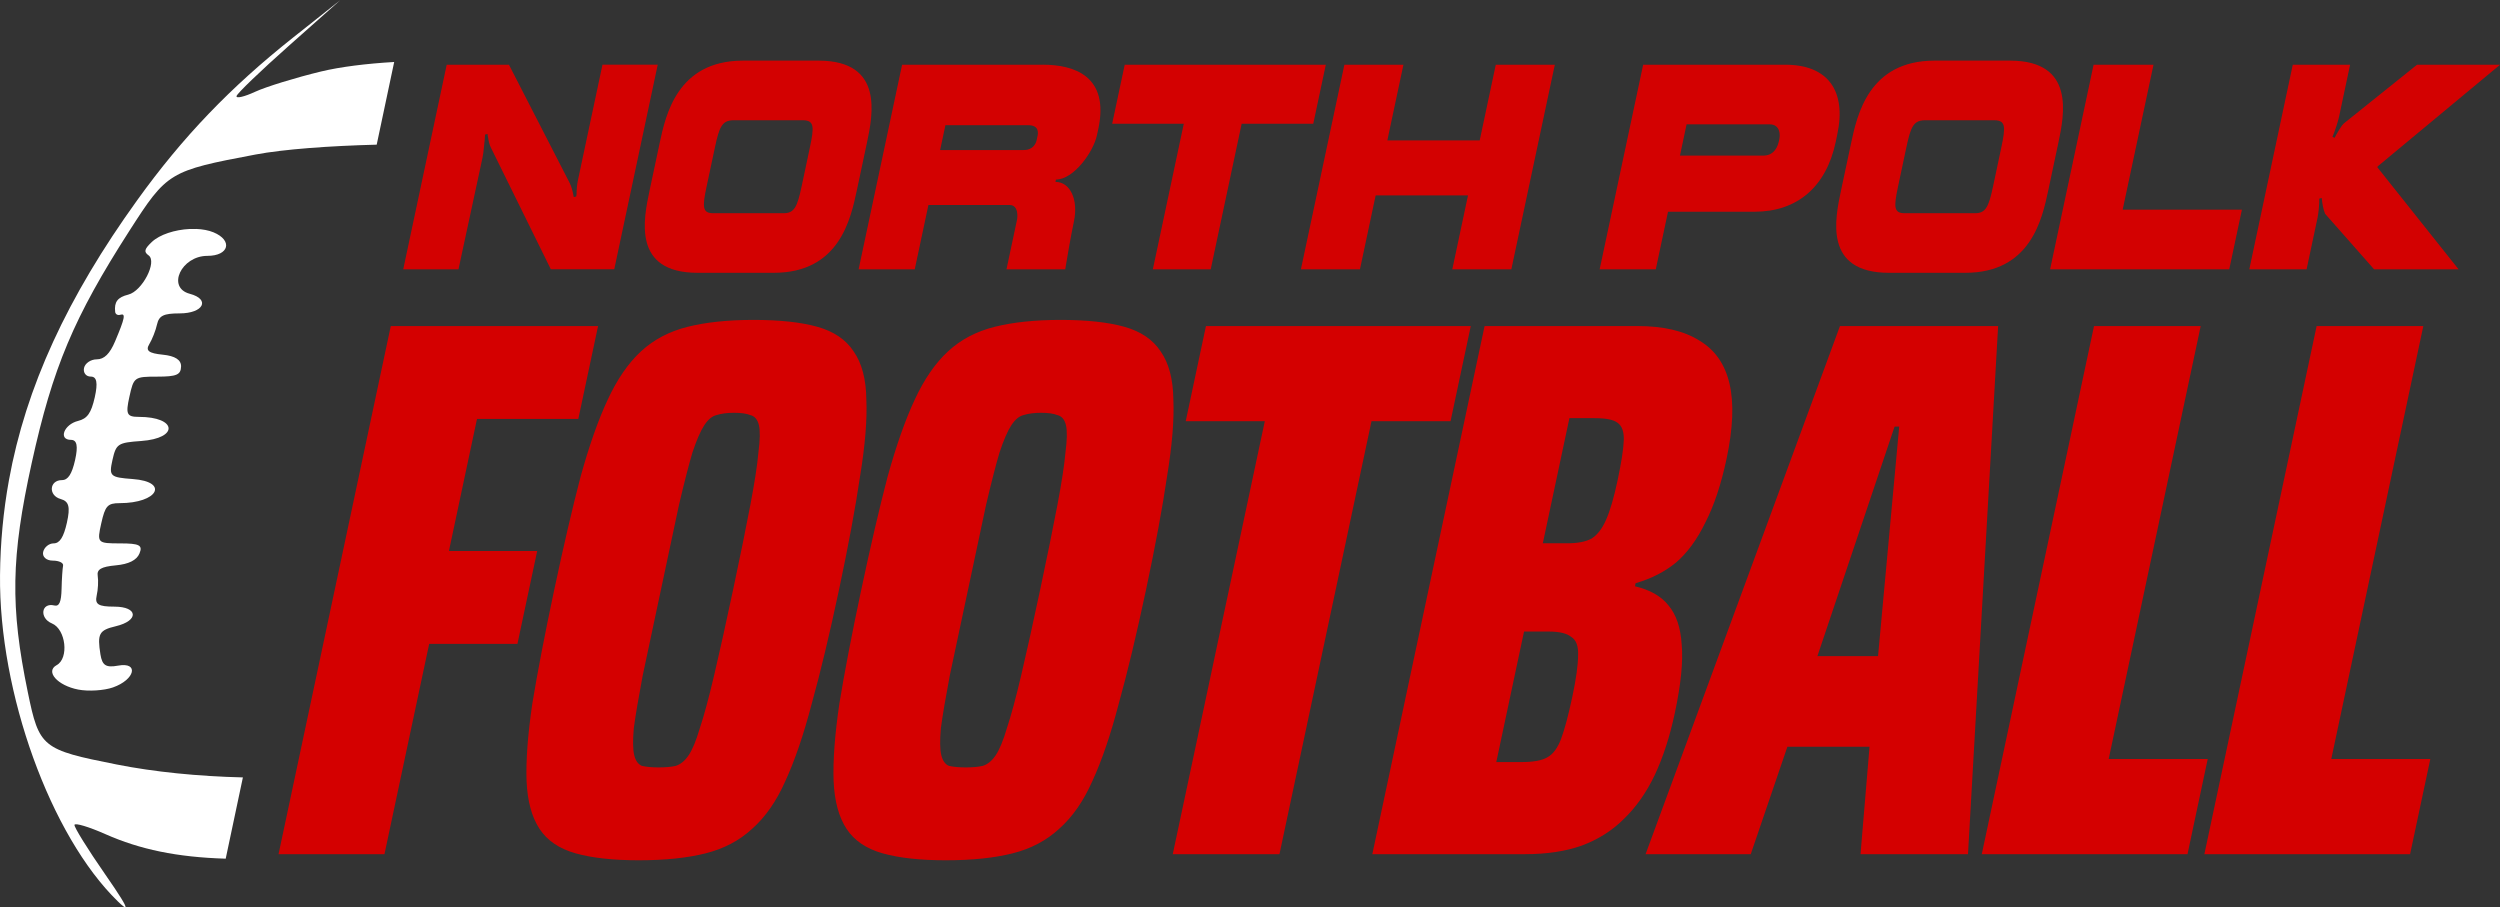 <?xml version="1.0" encoding="UTF-8" standalone="no"?>
<svg
   width="388.585"
   height="141.023"
   viewBox="0 0 102.813 37.312"
   version="1.1"
   id="svg16"
   xml:space="preserve"
   xmlns="http://www.w3.org/2000/svg"
   xmlns:svg="http://www.w3.org/2000/svg"
   xmlns:rdf="http://www.w3.org/1999/02/22-rdf-syntax-ns#"
   xmlns:cc="http://creativecommons.org/ns#"
   xmlns:dc="http://purl.org/dc/elements/1.1/"><rect x="0" y="0" width="102.813" height="37.312" fill="#333333" stroke="none"/><defs
     id="defs10" /><g
     id="layer1"
     transform="translate(2160.44,-7143.661)"><path
       id="path3367"
       style="fill:#d40000;fill-opacity:1;stroke-width:0.38"
       d="m -2129.448,7156.817 c -1.052,0 -1.956,0.095 -2.712,0.284 -0.756,0.189 -1.395,0.526 -1.919,1.01 -0.524,0.484 -0.98,1.147 -1.369,1.988 -0.385,0.821 -0.756,1.873 -1.113,3.157 -0.336,1.284 -0.699,2.841 -1.088,4.672 -0.389,1.831 -0.689,3.388 -0.899,4.672 -0.189,1.284 -0.267,2.347 -0.236,3.189 0.036,0.821 0.213,1.473 0.531,1.957 0.318,0.484 0.815,0.821 1.49,1.01 0.675,0.189 1.539,0.284 2.592,0.284 1.073,0 1.988,-0.094 2.744,-0.284 0.756,-0.189 1.395,-0.526 1.919,-1.01 0.545,-0.484 0.999,-1.136 1.363,-1.957 0.389,-0.842 0.752,-1.905 1.088,-3.189 0.357,-1.284 0.73,-2.841 1.119,-4.672 0.389,-1.831 0.678,-3.388 0.867,-4.672 0.21,-1.284 0.296,-2.336 0.26,-3.157 -0.01,-0.842 -0.185,-1.504 -0.524,-1.988 -0.318,-0.484 -0.815,-0.821 -1.49,-1.01 -0.675,-0.19 -1.55,-0.284 -2.623,-0.284 z m 12.627,0 c -1.052,0 -1.956,0.095 -2.712,0.284 -0.756,0.189 -1.395,0.526 -1.919,1.01 -0.524,0.484 -0.981,1.147 -1.37,1.988 -0.385,0.821 -0.755,1.873 -1.113,3.157 -0.336,1.284 -0.699,2.841 -1.088,4.672 -0.389,1.831 -0.688,3.388 -0.898,4.672 -0.189,1.284 -0.267,2.347 -0.236,3.189 0.036,0.821 0.213,1.473 0.531,1.957 0.318,0.484 0.815,0.821 1.49,1.01 0.675,0.189 1.539,0.284 2.591,0.284 1.073,0 1.988,-0.094 2.744,-0.284 0.756,-0.189 1.395,-0.526 1.919,-1.01 0.545,-0.484 0.999,-1.136 1.363,-1.957 0.389,-0.842 0.752,-1.905 1.088,-3.189 0.357,-1.284 0.73,-2.841 1.119,-4.672 0.389,-1.831 0.678,-3.388 0.867,-4.672 0.21,-1.284 0.296,-2.336 0.26,-3.157 -0.01,-0.842 -0.185,-1.504 -0.524,-1.988 -0.318,-0.484 -0.815,-0.821 -1.49,-1.01 -0.675,-0.19 -1.55,-0.284 -2.623,-0.284 z m -27.548,0.253 -4.616,21.719 h 4.356 l 1.839,-8.65 h 3.63 l 0.812,-3.819 h -3.63 l 1.154,-5.43 h 4.167 l 0.812,-3.82 z m 33.524,0 -0.832,3.914 h 3.252 l -3.785,17.805 h 4.388 l 3.785,-17.805 h 3.251 l 0.832,-3.914 z m 11.459,0 -4.617,21.719 h 6.282 c 0.884,0 1.656,-0.116 2.315,-0.347 0.685,-0.253 1.269,-0.621 1.75,-1.105 0.503,-0.484 0.924,-1.083 1.266,-1.799 0.346,-0.737 0.622,-1.589 0.828,-2.557 0.251,-1.179 0.345,-2.115 0.282,-2.81 -0.042,-0.695 -0.223,-1.231 -0.542,-1.61 -0.298,-0.379 -0.758,-0.642 -1.379,-0.789 l 0.026,-0.127 c 0.651,-0.19 1.205,-0.473 1.665,-0.852 0.464,-0.4 0.865,-0.947 1.202,-1.642 0.358,-0.694 0.649,-1.568 0.873,-2.62 0.268,-1.263 0.309,-2.294 0.121,-3.094 -0.188,-0.8 -0.599,-1.389 -1.234,-1.767 -0.63,-0.4 -1.482,-0.6 -2.555,-0.6 z m 14.615,0 -7.994,21.719 h 4.325 l 1.507,-4.419 h 3.378 l -0.371,4.419 h 4.42 l 1.239,-21.719 z m 10.448,0 -4.616,21.719 h 8.46 l 0.832,-3.914 h -4.073 l 3.784,-17.804 z m 9.155,0 -4.617,21.719 h 8.46 l 0.832,-3.914 h -4.073 l 3.785,-17.804 z m -65.091,3.567 h 5e-4 5e-4 c 0.294,0 0.519,0.031 0.673,0.094 0.18,0.042 0.298,0.179 0.354,0.411 0.056,0.232 0.049,0.61 -0.02,1.136 -0.044,0.505 -0.154,1.221 -0.33,2.147 -0.176,0.926 -0.413,2.094 -0.713,3.504 -0.3,1.41 -0.559,2.578 -0.777,3.504 -0.218,0.926 -0.414,1.652 -0.589,2.178 -0.149,0.505 -0.301,0.873 -0.456,1.105 -0.154,0.232 -0.333,0.379 -0.536,0.442 -0.177,0.042 -0.413,0.063 -0.708,0.063 -0.274,0 -0.501,-0.021 -0.681,-0.063 -0.155,-0.063 -0.261,-0.21 -0.317,-0.442 -0.056,-0.232 -0.061,-0.6 -0.017,-1.105 0.069,-0.526 0.193,-1.252 0.368,-2.178 l 0.745,-3.504 0.745,-3.504 c 0.218,-0.926 0.401,-1.641 0.551,-2.147 0.175,-0.526 0.34,-0.904 0.494,-1.136 0.154,-0.232 0.32,-0.369 0.498,-0.411 0.203,-0.063 0.441,-0.094 0.714,-0.094 z m 12.627,0 h 5e-4 c 0.294,0 0.519,0.031 0.674,0.094 0.18,0.042 0.298,0.179 0.354,0.411 0.056,0.232 0.049,0.61 -0.02,1.136 -0.045,0.505 -0.154,1.221 -0.33,2.147 -0.176,0.926 -0.413,2.094 -0.713,3.504 -0.3,1.41 -0.559,2.578 -0.777,3.504 -0.218,0.926 -0.414,1.652 -0.589,2.178 -0.149,0.505 -0.301,0.873 -0.456,1.105 -0.154,0.232 -0.333,0.379 -0.536,0.442 -0.177,0.042 -0.413,0.063 -0.708,0.063 -0.274,0 -0.501,-0.021 -0.681,-0.063 -0.155,-0.063 -0.26,-0.21 -0.316,-0.442 -0.056,-0.232 -0.061,-0.6 -0.017,-1.105 0.069,-0.526 0.193,-1.252 0.368,-2.178 l 0.745,-3.504 0.745,-3.504 c 0.218,-0.926 0.401,-1.641 0.551,-2.147 0.175,-0.526 0.339,-0.904 0.493,-1.136 0.154,-0.232 0.321,-0.369 0.498,-0.411 0.203,-0.063 0.441,-0.094 0.714,-0.094 z m 21.734,0.221 h 1.042 c 0.463,0 0.775,0.063 0.938,0.19 0.184,0.126 0.269,0.368 0.256,0.726 -0.013,0.358 -0.098,0.905 -0.254,1.641 -0.148,0.695 -0.303,1.231 -0.468,1.61 -0.165,0.379 -0.368,0.642 -0.61,0.789 -0.237,0.126 -0.566,0.19 -0.987,0.19 h -1.011 z m 13.373,0.347 h 0.19 l -0.87,9.439 h -2.494 z m -15.239,8.428 h 1.01 c 0.442,0 0.752,0.074 0.931,0.221 0.205,0.126 0.299,0.379 0.282,0.758 0,0.379 -0.076,0.947 -0.237,1.705 -0.161,0.758 -0.315,1.336 -0.464,1.736 -0.144,0.379 -0.334,0.631 -0.571,0.758 -0.216,0.126 -0.567,0.19 -1.051,0.19 h -1.041 z" /><path
       id="path3359"
       style="fill:#d30101;fill-opacity:1;stroke-width:0.38"
       d="m -2129.899,7146.154 c -2.683,0.012 -3.165,2.224 -3.415,3.402 l -0.411,1.935 c -0.25,1.178 -0.72,3.389 1.972,3.389 h 3.137 c 2.692,0 3.162,-2.211 3.413,-3.389 l 0.411,-1.935 c 0.25,-1.178 0.709,-3.39 -1.969,-3.402 z m 48.999,0 c -2.683,0.012 -3.165,2.224 -3.415,3.402 l -0.412,1.935 c -0.25,1.178 -0.72,3.389 1.972,3.389 h 3.137 c 2.692,0 3.162,-2.211 3.413,-3.389 l 0.411,-1.935 c 0.25,-1.178 0.708,-3.39 -1.969,-3.402 z m -58.61,0.168 -2.559,5e-4 -1.788,8.414 h 2.272 l 0.986,-4.58 c 0.028,-0.132 0.049,-0.289 0.061,-0.457 0.024,-0.168 0.036,-0.337 0.047,-0.505 l 0.101,-0.024 c 0,0.048 0.013,0.108 0.026,0.156 0.022,0.18 0.066,0.313 0.108,0.397 l 2.469,5.012 h 2.608 l 1.788,-8.414 h -2.272 l -1.009,4.748 c -0.036,0.168 -0.056,0.372 -0.059,0.612 l -0.013,0.06 -0.101,0.024 c -0.043,-0.252 -0.098,-0.445 -0.166,-0.577 z m 21.952,0 -5.783,5e-4 -1.788,8.414 h 2.308 l 0.562,-2.644 h 3.341 c 0.397,0 0.313,0.565 0.307,0.589 l -0.437,2.055 h 2.416 c 0.086,-0.517 0.223,-1.335 0.356,-1.96 0.194,-0.913 -0.157,-1.635 -0.758,-1.635 l 0.02,-0.096 c 0.721,0 1.536,-1.118 1.687,-1.827 l 0.057,-0.264 c 0.46,-2.163 -0.991,-2.633 -2.289,-2.633 z m 53.766,0 -2.357,5e-4 -1.788,8.414 h 2.356 l 0.447,-2.104 c 0.051,-0.24 0.077,-0.589 0.075,-0.805 l 0.101,-0.024 c 0.019,0.192 0.057,0.469 0.138,0.649 l 2.015,2.284 h 3.474 l -3.339,-4.195 0.01,-0.036 5.036,-4.183 h -3.414 l -3.013,2.416 c -0.122,0.12 -0.296,0.433 -0.378,0.589 l -0.089,-0.037 c 0.097,-0.228 0.229,-0.625 0.272,-0.829 z m -50.394,5e-4 -0.516,2.428 h 2.945 l -1.272,5.986 h 2.38 l 1.272,-5.986 h 2.945 l 0.516,-2.428 z m 9.034,0 -1.788,8.414 h 2.428 l 0.646,-3.041 h 3.798 l -0.646,3.041 h 2.428 l 1.788,-8.414 h -2.428 l -0.661,3.113 h -3.799 l 0.662,-3.113 z m 12.287,0 -1.789,8.414 h 2.308 l 0.503,-2.368 h 3.558 c 1.755,0 2.946,-1.022 3.337,-2.861 l 0.068,-0.325 c 0.383,-1.803 -0.403,-2.86 -2.134,-2.86 z m 18.524,0 -1.788,8.414 h 7.367 l 0.521,-2.453 h -4.904 l 1.268,-5.961 z m -55.957,2.284 h 2.897 c 0.442,0.012 0.449,0.265 0.27,1.106 l -0.347,1.635 c -0.176,0.829 -0.302,1.082 -0.735,1.082 h -2.896 c -0.445,0 -0.452,-0.253 -0.276,-1.082 l 0.348,-1.635 c 0.176,-0.829 0.293,-1.094 0.74,-1.106 z m 48.998,0 h 2.897 c 0.442,0.012 0.449,0.265 0.27,1.106 l -0.347,1.635 c -0.176,0.829 -0.302,1.082 -0.735,1.082 h -2.897 c -0.445,0 -0.451,-0.253 -0.274,-1.082 l 0.347,-1.635 c 0.176,-0.829 0.292,-1.094 0.74,-1.106 z m -9.779,0.168 h 3.414 c 0.433,0 0.439,0.421 0.401,0.601 l -0.02,0.096 c -0.08,0.373 -0.305,0.589 -0.63,0.589 h -3.438 z m -30.481,0.036 h 3.414 c 0.445,0 0.399,0.325 0.376,0.433 l -0.038,0.18 c -0.023,0.108 -0.123,0.408 -0.532,0.408 h -3.438 z" /><path
       id="path3343"
       style="fill:#ffffff;fill-opacity:1;stroke-width:0.38"
       d="m -2146.439,7143.661 -1.938,1.537 c -2.602,2.063 -4.542,4.087 -6.422,6.698 -2.875,3.994 -4.579,7.683 -5.274,11.517 -0.232,1.278 -0.352,2.572 -0.366,3.898 -0.05,4.836 2.075,10.724 4.845,13.419 0.184,0.179 0.289,0.26 0.313,0.24 0.042,-0.045 -0.23,-0.484 -0.834,-1.353 -0.714,-1.028 -1.283,-1.944 -1.262,-2.034 0.019,-0.091 0.594,0.081 1.274,0.383 1.421,0.629 2.941,0.947 4.945,1.008 l 0.707,-3.342 c -1.841,-0.045 -3.633,-0.223 -5.193,-0.532 -3.074,-0.609 -3.183,-0.696 -3.652,-2.971 -0.727,-3.522 -0.693,-5.548 0.161,-9.431 0.864,-3.927 1.729,-5.981 4.017,-9.546 1.551,-2.416 1.634,-2.466 5.185,-3.136 1.159,-0.219 3.043,-0.356 4.985,-0.406 l 0.719,-3.4 c -1.137,0.066 -2.209,0.198 -3.013,0.392 -1.045,0.253 -2.263,0.628 -2.707,0.834 -0.444,0.206 -0.787,0.285 -0.763,0.176 0.023,-0.109 0.996,-1.043 2.159,-2.075 z m -5.94,9.417 h 5e-4 -0.267 c -0.6,0.03 -1.226,0.226 -1.553,0.536 -0.306,0.291 -0.334,0.405 -0.131,0.549 0.365,0.262 -0.262,1.472 -0.835,1.614 -0.438,0.108 -0.585,0.3 -0.539,0.711 0.011,0.098 0.106,0.15 0.21,0.118 0.232,-0.072 0.192,0.134 -0.214,1.094 -0.216,0.512 -0.448,0.739 -0.755,0.739 -0.244,0 -0.479,0.16 -0.522,0.355 -0.041,0.195 0.08,0.355 0.277,0.354 0.249,0 0.298,0.253 0.165,0.851 -0.147,0.651 -0.306,0.878 -0.689,0.973 -0.58,0.143 -0.818,0.778 -0.291,0.778 0.248,0 0.299,0.25 0.171,0.828 -0.13,0.578 -0.291,0.827 -0.539,0.827 -0.263,0 -0.406,0.159 -0.418,0.336 h -5e-4 c -0.012,0.177 0.106,0.371 0.364,0.442 0.341,0.095 0.401,0.323 0.256,0.974 -0.134,0.598 -0.295,0.849 -0.544,0.85 -0.195,-10e-5 -0.39,0.16 -0.433,0.355 -0.042,0.197 0.131,0.354 0.394,0.354 0.26,0 0.452,0.093 0.426,0.208 -0.024,0.114 -0.053,0.544 -0.062,0.956 -0.012,0.539 -0.096,0.731 -0.299,0.681 -0.539,-0.133 -0.626,0.519 -0.098,0.738 0.574,0.238 0.71,1.436 0.194,1.716 -0.478,0.26 0.032,0.837 0.886,1.004 0.416,0.081 1.06,0.042 1.43,-0.088 0.909,-0.319 1.083,-1.056 0.211,-0.896 -0.503,0.092 -0.652,-0.01 -0.726,-0.461 -0.135,-0.853 -0.057,-0.996 0.63,-1.159 0.964,-0.229 0.923,-0.806 -0.058,-0.806 -0.658,0 -0.807,-0.093 -0.727,-0.453 0.058,-0.25 0.075,-0.616 0.043,-0.812 -0.043,-0.268 0.144,-0.377 0.744,-0.433 0.533,-0.049 0.86,-0.214 0.974,-0.489 0.14,-0.339 -1e-4,-0.414 -0.793,-0.414 -0.943,0 -0.959,-0.017 -0.779,-0.827 0.161,-0.718 0.26,-0.828 0.756,-0.828 1.573,0 2.048,-0.881 0.535,-0.992 -0.928,-0.068 -0.979,-0.116 -0.831,-0.782 0.15,-0.666 0.221,-0.714 1.179,-0.782 1.562,-0.111 1.479,-0.992 -0.094,-0.992 -0.496,0 -0.548,-0.109 -0.388,-0.827 0.178,-0.811 0.203,-0.828 1.148,-0.828 0.79,0 0.966,-0.075 0.977,-0.413 0.01,-0.275 -0.244,-0.44 -0.755,-0.49 -0.575,-0.057 -0.715,-0.166 -0.552,-0.433 0.119,-0.197 0.263,-0.561 0.318,-0.811 0.082,-0.361 0.27,-0.454 0.929,-0.454 0.981,0 1.279,-0.578 0.416,-0.807 -0.956,-0.254 -0.348,-1.559 0.726,-1.559 0.892,0 1.056,-0.633 0.252,-0.968 -0.204,-0.084 -0.451,-0.129 -0.715,-0.139 z" /></g></svg>
